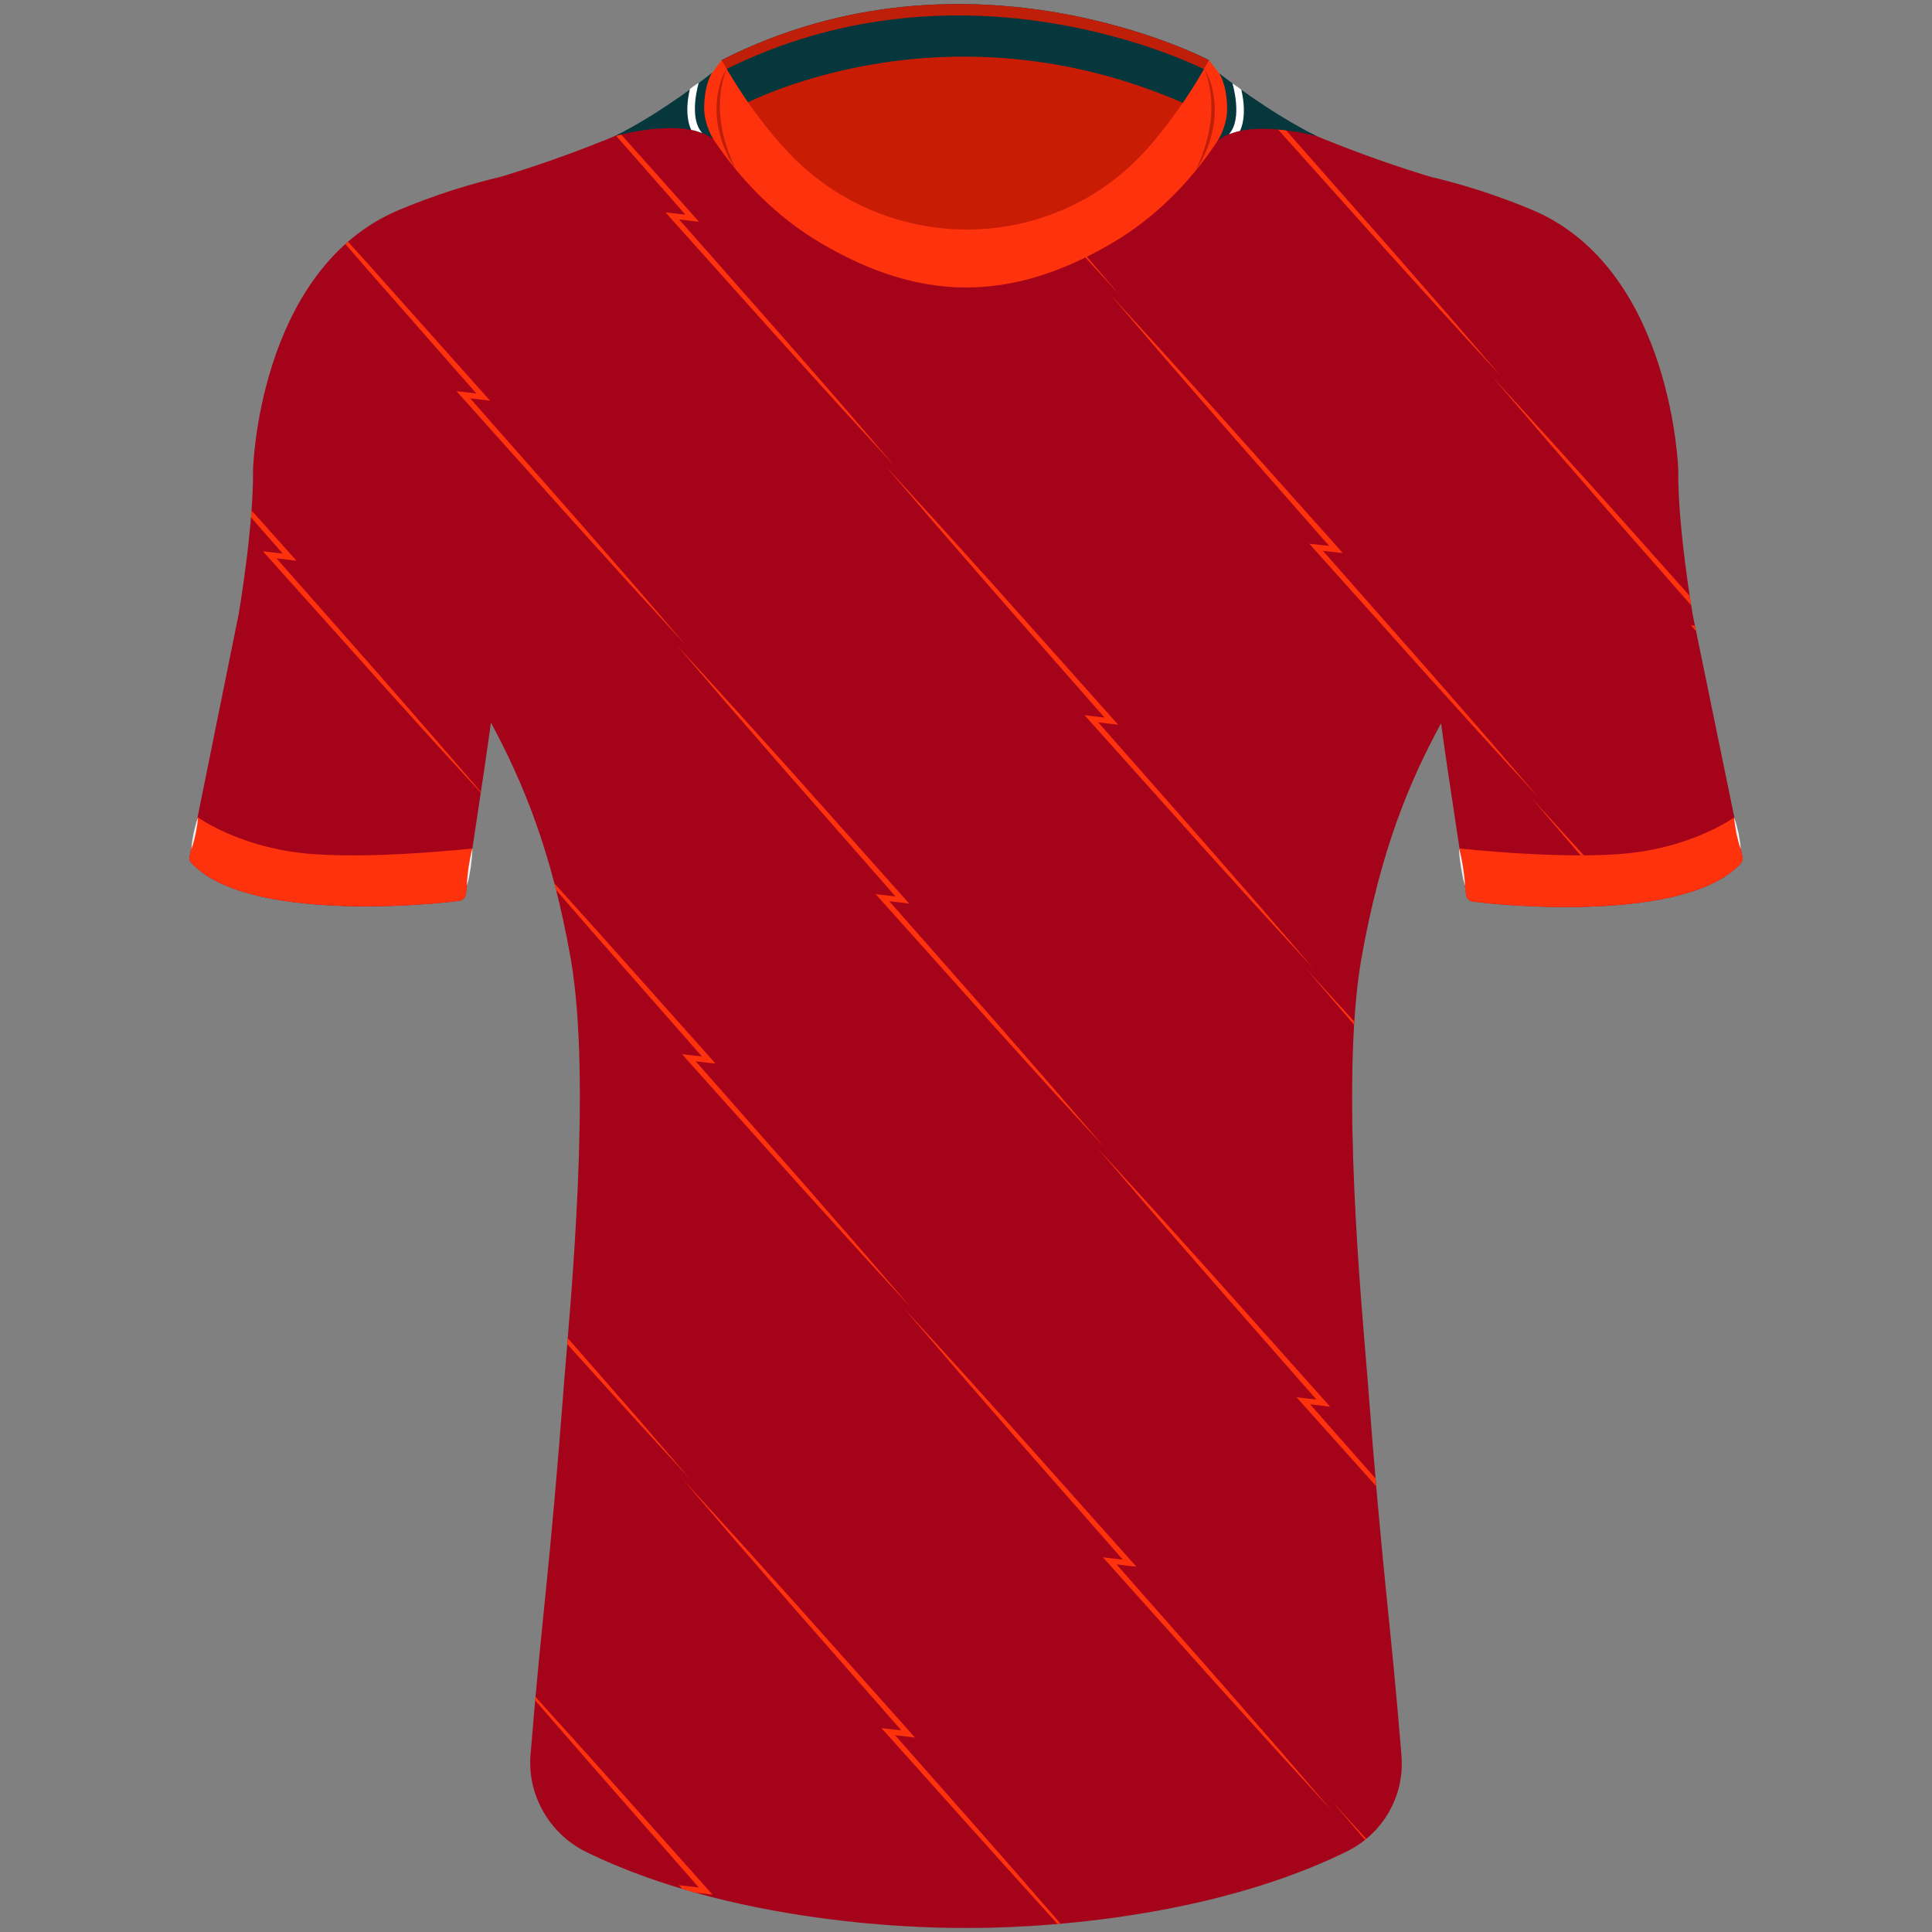 <?xml version="1.0" encoding="utf-8"?>
<!-- Generator: Adobe Illustrator 25.2.3, SVG Export Plug-In . SVG Version: 6.00 Build 0)  -->
<svg version="1.1" id="Layer_1" xmlns="http://www.w3.org/2000/svg" xmlns:xlink="http://www.w3.org/1999/xlink" x="0px" y="0px"
	 viewBox="0 0 268 268" style="enable-background:new 0 0 268 268;" xml:space="preserve">
<rect x="0" y="0" width="268" height="268" fill="#808080" stroke="none"/>
<style type="text/css">
	.st0{fill:#A5031A;}
	.st1{clip-path:url(#SVGID_2_);}
	.st2{fill:#FE330E;}
	.st3{clip-path:url(#SVGID_4_);}
	.st4{fill:#F0F0F0;}
	.st5{clip-path:url(#SVGID_6_);}
	.st6{fill:#C91C05;}
	.st7{fill:#06373C;}
	.st8{fill:#BF1E08;}
	.st9{fill:#FFFFFF;}
</style>
<path class="st0" d="M241.7,118.84l-6.9-33.6c0,0-2.1-12.2-2-20.1c0,0-0.8-26.9-19.3-35.6c0,0-6.5-3-15-5c0,0-20.8-6-33.5-14.9
	c0,0-10.9,20.2-31,24.8c-20.1-4.6-31-24.8-31-24.8c-12.8,8.9-33.6,14.9-33.6,14.9c-8.5,2-15,5-15,5c-18.6,8.7-19.3,35.6-19.3,35.6
	c0.1,7.9-2,20.1-2,20.1l-6.8,33.6c-0.1,0.3,0,0.6,0.2,0.8c7.5,8.3,33.2,5.9,37.3,5.3c0.4-0.1,0.7-0.4,0.8-0.8
	c1.2-8.7,2.3-15.1,3.5-23.9c4.3,8,8.4,17.5,11.1,32.9c2.9,17-0.1,48-0.9,58c-2.1,27.7-3.1,32.5-4.7,52.2c-0.5,5.6,2.6,11,7.6,13.5
	c22.2,10.9,50.5,10.6,52.8,10.6s30.6,0.3,52.8-10.6c5.1-2.5,8.1-7.8,7.6-13.4c-1.6-19.7-2.6-24.4-4.7-52.2c-0.8-10-3.8-41-0.9-58
	c2.7-15.4,6.8-25,11.1-32.9c1.2,8.8,2.3,15.2,3.5,23.9c0.1,0.4,0.4,0.7,0.8,0.8c4.1,0.6,29.8,3,37.3-5.3
	C241.7,119.44,241.8,119.14,241.7,118.84z"/>
<g>
	<g>
		<defs>
			<path id="SVGID_1_" d="M241.7,118.84l-6.9-33.6c0,0-2.1-12.2-2-20.1c0,0-0.8-26.9-19.3-35.6c0,0-6.5-3-15-5c0,0-20.8-6-33.5-14.9
				c0,0-10.9,20.2-31,24.8c-20.1-4.6-31-24.8-31-24.8c-12.8,8.9-33.6,14.9-33.6,14.9c-8.5,2-15,5-15,5
				c-18.6,8.7-19.3,35.6-19.3,35.6c0.1,7.9-2,20.1-2,20.1l-6.8,33.6c-0.1,0.3,0,0.6,0.2,0.8c7.5,8.3,33.2,5.9,37.3,5.3
				c0.4-0.1,0.7-0.4,0.8-0.8c1.2-8.7,2.3-15.1,3.5-23.9c4.3,8,8.4,17.5,11.1,32.9c2.9,17-0.1,48-0.9,58c-2.1,27.7-3.1,32.5-4.7,52.2
				c-0.5,5.6,2.6,11,7.6,13.5c22.2,10.9,50.5,10.6,52.8,10.6s30.6,0.3,52.8-10.6c5.1-2.5,8.1-7.8,7.6-13.4
				c-1.6-19.7-2.6-24.4-4.7-52.2c-0.8-10-3.8-41-0.9-58c2.7-15.4,6.8-25,11.1-32.9c1.2,8.8,2.3,15.2,3.5,23.9
				c0.1,0.4,0.4,0.7,0.8,0.8c4.1,0.6,29.8,3,37.3-5.3C241.7,119.44,241.8,119.14,241.7,118.84z"/>
		</defs>
		<clipPath id="SVGID_2_">
			<use xlink:href="#SVGID_1_"  style="overflow:visible;"/>
		</clipPath>
		<g class="st1">
			<path class="st2" d="M27.46,113.39c0,0,5.38,3.9,14.28,4.93s23.89-0.63,23.89-0.63s4.46,5.8,1.23,8.9
				c-3.23,3.1-23.1,1.16-33.03-1.29s-12.77-2.71-10.19-6.06C26.22,115.88,25.05,112.12,27.46,113.39z"/>
		</g>
	</g>
	<g>
		<defs>
			<path id="SVGID_3_" d="M241.7,118.84l-6.9-33.6c0,0-2.1-12.2-2-20.1c0,0-0.8-26.9-19.3-35.6c0,0-6.5-3-15-5c0,0-20.8-6-33.5-14.9
				c0,0-10.9,20.2-31,24.8c-20.1-4.6-31-24.8-31-24.8c-12.8,8.9-33.6,14.9-33.6,14.9c-8.5,2-15,5-15,5
				c-18.6,8.7-19.3,35.6-19.3,35.6c0.1,7.9-2,20.1-2,20.1l-6.8,33.6c-0.1,0.3,0,0.6,0.2,0.8c7.5,8.3,33.2,5.9,37.3,5.3
				c0.4-0.1,0.7-0.4,0.8-0.8c1.2-8.7,2.3-15.1,3.5-23.9c4.3,8,8.4,17.5,11.1,32.9c2.9,17-0.1,48-0.9,58c-2.1,27.7-3.1,32.5-4.7,52.2
				c-0.5,5.6,2.6,11,7.6,13.5c22.2,10.9,50.5,10.6,52.8,10.6s30.6,0.3,52.8-10.6c5.1-2.5,8.1-7.8,7.6-13.4
				c-1.6-19.7-2.6-24.4-4.7-52.2c-0.8-10-3.8-41-0.9-58c2.7-15.4,6.8-25,11.1-32.9c1.2,8.8,2.3,15.2,3.5,23.9
				c0.1,0.4,0.4,0.7,0.8,0.8c4.1,0.6,29.8,3,37.3-5.3C241.7,119.44,241.8,119.14,241.7,118.84z"/>
		</defs>
		<clipPath id="SVGID_4_">
			<use xlink:href="#SVGID_3_"  style="overflow:visible;"/>
		</clipPath>
		<g class="st3">
			<path class="st2" d="M240.56,113.39c0,0-5.38,3.9-14.28,4.93s-23.89-0.63-23.89-0.63s-4.46,5.8-1.23,8.9
				c3.23,3.1,23.1,1.16,33.03-1.29s12.77-2.71,10.19-6.06C241.8,115.88,242.98,112.12,240.56,113.39z"/>
		</g>
	</g>
</g>
<g>
	<path class="st4" d="M202.39,117.69c0.26,0.85,0.41,1.72,0.56,2.58c0.12,0.87,0.25,1.74,0.27,2.63c-0.26-0.85-0.41-1.72-0.56-2.58
		C202.53,119.45,202.4,118.58,202.39,117.69z"/>
</g>
<g>
	<path class="st4" d="M240.56,113.39c0.27,0.71,0.43,1.44,0.6,2.17c0.14,0.74,0.28,1.47,0.31,2.23c-0.27-0.71-0.43-1.44-0.6-2.17
		C240.74,114.88,240.59,114.15,240.56,113.39z"/>
</g>
<g>
	<path class="st4" d="M65.53,117.69c0,0.89-0.12,1.76-0.23,2.63c-0.14,0.87-0.28,1.74-0.53,2.59c0-0.89,0.12-1.76,0.23-2.63
		C65.14,119.41,65.28,118.55,65.53,117.69z"/>
</g>
<g>
	<path class="st4" d="M27.46,113.39c-0.03,0.76-0.17,1.5-0.31,2.23c-0.17,0.73-0.33,1.46-0.6,2.17c0.03-0.76,0.17-1.5,0.31-2.23
		C27.03,114.83,27.19,114.1,27.46,113.39z"/>
</g>
<g>
	<defs>
		<path id="SVGID_5_" d="M241.7,118.84l-6.9-33.6c0,0-2.1-12.2-2-20.1c0,0-0.8-26.9-19.3-35.6c0,0-6.5-3-15-5c0,0-20.8-6-33.5-14.9
			c0,0-10.9,20.2-31,24.8c-20.1-4.6-31-24.8-31-24.8c-12.8,8.9-33.6,14.9-33.6,14.9c-8.5,2-15,5-15,5c-18.6,8.7-19.3,35.6-19.3,35.6
			c0.1,7.9-2,20.1-2,20.1l-6.8,33.6c-0.1,0.3,0,0.6,0.2,0.8c7.5,8.3,33.2,5.9,37.3,5.3c0.4-0.1,0.7-0.4,0.8-0.8
			c1.2-8.7,2.3-15.1,3.5-23.9c4.3,8,8.4,17.5,11.1,32.9c2.9,17-0.1,48-0.9,58c-2.1,27.7-3.1,32.5-4.7,52.2c-0.5,5.6,2.6,11,7.6,13.5
			c22.2,10.9,50.5,10.6,52.8,10.6s30.6,0.3,52.8-10.6c5.1-2.5,8.1-7.8,7.6-13.4c-1.6-19.7-2.6-24.4-4.7-52.2c-0.8-10-3.8-41-0.9-58
			c2.7-15.4,6.8-25,11.1-32.9c1.2,8.8,2.3,15.2,3.5,23.9c0.1,0.4,0.4,0.7,0.8,0.8c4.1,0.6,29.8,3,37.3-5.3
			C241.7,119.44,241.8,119.14,241.7,118.84z"/>
	</defs>
	<clipPath id="SVGID_6_">
		<use xlink:href="#SVGID_5_"  style="overflow:visible;"/>
	</clipPath>
	<g class="st5">
		<g>
			<polygon class="st2" points="122.76,64.56 130.75,73.31 138.67,82.1 154.44,99.78 155.1,100.53 154.11,100.41 151.35,100.08 
				151.68,99.45 167.07,116.91 174.72,125.67 182.31,134.49 174.45,125.91 166.64,117.29 151.12,99.96 150.45,99.21 151.44,99.33 
				154.2,99.65 153.87,100.28 138.24,82.49 130.47,73.55 			"/>
		</g>
		<g>
			<polygon class="st2" points="64.62,-5.2 72.61,3.54 80.53,12.34 96.3,30.02 96.96,30.76 95.97,30.65 93.21,30.32 93.54,29.69 
				108.93,47.14 116.58,55.91 124.17,64.73 116.31,56.15 108.5,47.53 92.97,30.2 92.31,29.45 93.3,29.57 96.06,29.89 95.73,30.52 
				80.1,12.73 72.33,3.79 			"/>
		</g>
		<g>
			<polygon class="st2" points="181.15,134.35 189.13,143.1 197.06,151.89 212.82,169.57 213.49,170.32 212.49,170.2 209.74,169.87 
				210.06,169.24 225.45,186.7 233.1,195.46 240.69,204.28 232.83,195.7 225.02,187.08 209.5,169.75 208.83,169 209.82,169.12 
				212.58,169.44 212.25,170.07 196.62,152.28 188.86,143.34 			"/>
		</g>
		<g>
			<polygon class="st2" points="153.93,40.76 161.92,49.51 169.84,58.31 185.61,75.98 186.27,76.73 185.28,76.61 182.52,76.29 
				182.85,75.66 198.24,93.11 205.89,101.88 213.48,110.69 205.62,102.12 197.81,93.49 182.28,76.16 181.62,75.42 182.61,75.53 
				185.37,75.85 185.04,76.48 169.41,58.69 161.64,49.75 			"/>
		</g>
		<g>
			<polygon class="st2" points="95.79,-29 103.77,-20.25 111.7,-11.46 127.46,6.22 128.13,6.97 127.13,6.85 124.38,6.52 124.71,5.9 
				140.1,23.35 147.74,32.11 155.34,40.93 147.47,32.35 139.67,23.73 124.14,6.4 123.47,5.65 124.47,5.77 127.22,6.09 126.89,6.72 
				111.27,-11.07 103.5,-20.01 			"/>
		</g>
		<g>
			<polygon class="st2" points="212.31,110.55 220.3,119.3 228.22,128.1 243.99,145.77 244.65,146.52 243.66,146.4 240.9,146.08 
				241.23,145.45 256.62,162.9 264.27,171.67 271.86,180.48 264,171.91 256.19,163.28 240.67,145.95 240,145.21 240.99,145.32 
				243.75,145.65 243.42,146.28 227.79,128.48 220.02,119.54 			"/>
		</g>
		<g>
			<polygon class="st2" points="206.86,52.08 214.84,60.83 222.77,69.62 238.53,87.3 239.2,88.05 238.2,87.93 235.45,87.6 
				235.77,86.98 251.16,104.43 258.81,113.19 266.4,122.01 258.54,113.43 250.73,104.81 235.21,87.48 234.54,86.73 235.53,86.85 
				238.29,87.17 237.96,87.8 222.33,70.01 214.57,61.07 			"/>
		</g>
		<g>
			<polygon class="st2" points="148.71,-17.68 156.7,-8.93 164.63,-0.14 180.39,17.54 181.06,18.28 180.06,18.17 177.3,17.84 
				177.63,17.21 193.02,34.67 200.67,43.43 208.26,52.25 200.4,43.67 192.59,35.05 177.07,17.72 176.4,16.97 177.39,17.09 
				180.15,17.41 179.82,18.04 164.19,0.25 156.42,-8.69 			"/>
		</g>
		<g>
			<polygon class="st2" points="93.78,89.38 101.76,98.12 109.69,106.92 125.45,124.59 126.12,125.34 125.12,125.22 122.37,124.9 
				122.7,124.27 138.08,141.72 145.73,150.49 153.33,159.3 145.46,150.73 137.65,142.1 122.13,124.77 121.46,124.03 122.46,124.15 
				125.21,124.47 124.88,125.1 109.26,107.3 101.49,98.37 			"/>
		</g>
		<g>
			<polygon class="st2" points="210.42,226.37 218.4,235.11 226.33,243.91 242.09,261.58 242.76,262.33 241.76,262.21 
				239.01,261.89 239.33,261.26 254.72,278.71 262.37,287.48 269.96,296.29 262.1,287.72 254.29,279.09 238.77,261.76 238.1,261.02 
				239.1,261.14 241.85,261.46 241.52,262.09 225.89,244.29 218.13,235.35 			"/>
		</g>
		<g>
			<polygon class="st2" points="184.85,249.96 192.84,258.71 200.76,267.5 216.53,285.18 217.19,285.93 216.2,285.81 213.44,285.48 
				213.77,284.85 229.16,302.31 236.81,311.07 244.4,319.89 236.54,311.31 228.73,302.69 213.2,285.36 212.54,284.61 213.53,284.73 
				216.29,285.05 215.96,285.68 200.33,267.89 192.56,258.95 			"/>
		</g>
		<g>
			<polygon class="st2" points="153.27,272.08 161.26,280.82 169.19,289.62 184.95,307.3 185.62,308.04 184.62,307.93 181.86,307.6 
				182.19,306.97 197.58,324.42 205.23,333.19 212.82,342.01 204.96,333.43 197.15,324.81 181.63,307.48 180.96,306.73 
				181.95,306.85 184.71,307.17 184.38,307.8 168.75,290 160.98,281.07 			"/>
		</g>
		<g>
			<polygon class="st2" points="35.64,19.62 43.62,28.36 51.55,37.16 67.31,54.83 67.98,55.58 66.98,55.46 64.23,55.14 64.56,54.51 
				79.94,71.96 87.59,80.73 95.18,89.54 87.32,80.97 79.51,72.34 63.99,55.01 63.32,54.27 64.32,54.38 67.07,54.71 66.74,55.34 
				51.11,37.54 43.35,28.6 			"/>
		</g>
		<g>
			<polygon class="st2" points="152.16,159.17 160.14,167.91 168.07,176.71 183.84,194.38 184.5,195.13 183.51,195.01 
				180.75,194.69 181.08,194.06 196.47,211.51 204.11,220.28 211.71,229.1 203.84,220.52 196.04,211.9 180.51,194.56 179.85,193.82 
				180.84,193.94 183.59,194.26 183.27,194.89 167.64,177.09 159.87,168.16 			"/>
		</g>
		<g>
			<polygon class="st2" points="66.92,111.58 74.91,120.33 82.83,129.12 98.6,146.8 99.26,147.54 98.27,147.43 95.51,147.1 
				95.84,146.47 111.23,163.92 118.88,172.69 126.47,181.51 118.61,172.93 110.8,164.31 95.27,146.98 94.61,146.23 95.6,146.35 
				98.36,146.67 98.03,147.3 82.4,129.51 74.63,120.57 			"/>
		</g>
		<g>
			<polygon class="st2" points="8.78,41.82 16.76,50.56 24.69,59.36 40.45,77.03 41.12,77.78 40.12,77.66 37.37,77.34 37.7,76.71 
				53.09,94.16 60.73,102.93 68.33,111.74 60.46,103.17 52.66,94.54 37.13,77.21 36.46,76.47 37.46,76.59 40.21,76.91 39.88,77.54 
				24.26,59.74 16.49,50.81 			"/>
		</g>
		<g>
			<polygon class="st2" points="125.3,181.37 133.29,190.12 141.21,198.91 156.98,216.59 157.64,217.33 156.65,217.22 
				153.89,216.89 154.22,216.26 169.61,233.72 177.26,242.48 184.85,251.3 176.99,242.72 169.18,234.1 153.66,216.77 152.99,216.02 
				153.98,216.14 156.74,216.46 156.41,217.09 140.78,199.3 133.01,190.36 			"/>
		</g>
		<g>
			<polygon class="st2" points="36.21,135.27 44.19,144.02 52.12,152.82 67.88,170.49 68.55,171.24 67.55,171.12 64.8,170.79 
				65.13,170.17 80.51,187.62 88.16,196.38 95.75,205.2 87.89,196.63 80.08,188 64.56,170.67 63.89,169.93 64.89,170.04 
				67.64,170.36 67.31,170.99 51.69,153.2 43.92,144.26 			"/>
		</g>
		<g>
			<polygon class="st2" points="-21.93,65.51 -13.95,74.26 -6.02,83.05 9.74,100.73 10.41,101.48 9.41,101.36 6.66,101.03 
				6.98,100.4 22.37,117.86 30.02,126.62 37.61,135.44 29.75,126.86 21.94,118.24 6.42,100.91 5.75,100.16 6.75,100.28 9.5,100.6 
				9.17,101.23 -6.46,83.44 -14.22,74.5 			"/>
		</g>
		<g>
			<polygon class="st2" points="94.59,205.06 102.57,213.81 110.5,222.61 126.26,240.28 126.93,241.03 125.93,240.91 123.18,240.59 
				123.51,239.96 138.9,257.41 146.54,266.18 154.14,274.99 146.27,266.42 138.47,257.79 122.94,240.46 122.27,239.72 
				123.27,239.83 126.02,240.15 125.69,240.78 110.07,222.99 102.3,214.05 			"/>
		</g>
		<g>
			<polygon class="st2" points="8.12,157.06 16.1,165.81 24.03,174.61 39.79,192.28 40.46,193.03 39.46,192.91 36.71,192.59 
				37.03,191.96 52.42,209.41 60.07,218.18 67.66,226.99 59.8,218.42 51.99,209.79 36.47,192.46 35.8,191.72 36.8,191.83 
				39.55,192.15 39.22,192.78 23.59,174.99 15.83,166.05 			"/>
		</g>
		<g>
			<polygon class="st2" points="66.5,226.85 74.48,235.6 82.41,244.4 98.17,262.07 98.84,262.82 97.84,262.7 95.09,262.38 
				95.42,261.75 110.8,279.2 118.45,287.97 126.05,296.78 118.18,288.21 110.37,279.58 94.85,262.25 94.18,261.51 95.18,261.62 
				97.93,261.95 97.6,262.58 81.98,244.78 74.21,235.84 			"/>
		</g>
	</g>
</g>
<g>
	<polygon class="st6" points="155.9,29.84 166,14.74 155,6.04 114,6.24 101.1,15.44 115.2,31.64 134.3,38.84 	"/>
	<path class="st7" d="M164.77,14.56l2.93-6.22c0,0-33.2-17.5-67.6,0l2.47,6.42C102.67,14.76,130.57-0.64,164.77,14.56z"/>
	<path class="st8" d="M167.08,9.62l0.62-1.28c0,0-33.2-17.5-67.6,0l0.48,1.33C132.18-6.09,162.6,7.45,167.08,9.62z"/>
	<path class="st2" d="M167.7,8.34c-1.6,3-4.4,7.5-8.3,12c-13.3,15.3-37,15.3-50.6,0.2c-4.2-4.6-7-9.2-8.7-12.2l-4.2,5.6
		c0,0,5.4,12.4,18,19.8c13.6,8,26.1,8.4,40.5-0.1c12.5-7.4,17.6-19.7,17.6-19.7L167.7,8.34z"/>
</g>
<g>
	<path class="st8" d="M167.08,9.62c0.66,1.04,1.03,2.24,1.24,3.46c0.22,1.22,0.23,2.47,0.11,3.71c-0.17,1.23-0.43,2.44-0.89,3.59
		c-0.2,0.58-0.5,1.13-0.74,1.69c-0.3,0.54-0.61,1.07-0.93,1.59c0.48-1.13,0.96-2.24,1.31-3.4c0.36-1.15,0.6-2.33,0.76-3.52
		c0.13-1.19,0.13-2.4,0.01-3.6C167.81,11.94,167.55,10.75,167.08,9.62z"/>
</g>
<path class="st7" d="M169.1,10.15c0,0,6.84,5.43,13.59,8.75c0,0-9.67-2.68-13.74,0.59c0,0,1.28-2.05,1.27-4.41
	C170.19,11.6,169.1,10.15,169.1,10.15z"/>
<path class="st9" d="M170.96,11.56c0,0,1.49,4.93-0.49,7.06c0,0,0.9-0.34,1.53-0.46c0,0,1.09-1.87,0.19-5.72l-0.47-0.36
	L170.96,11.56z"/>
<g>
	<path class="st8" d="M100.81,9.55c-0.47,1.12-0.73,2.3-0.86,3.48c-0.12,1.19-0.12,2.38,0.01,3.56c0.16,1.18,0.4,2.35,0.76,3.49
		c0.34,1.15,0.83,2.25,1.31,3.37c-0.32-0.51-0.63-1.04-0.93-1.57c-0.24-0.56-0.54-1.1-0.74-1.67c-0.46-1.14-0.72-2.34-0.89-3.56
		c-0.12-1.22-0.11-2.46,0.11-3.67C99.78,11.77,100.15,10.58,100.81,9.55z"/>
</g>
<path class="st7" d="M98.8,10.07c0,0-6.84,5.54-13.59,8.84c0,0,9.67-2.82,13.74,0.41c0,0-1.28-2.03-1.27-4.37
	C97.71,11.51,98.8,10.07,98.8,10.07z"/>
<path class="st9" d="M96.93,11.47c0,0-1.49,4.89,0.49,6.99c0,0-0.9-0.34-1.53-0.45c0,0-1.09-1.85-0.19-5.66l0.47-0.36L96.93,11.47z"
	/>
</svg>
